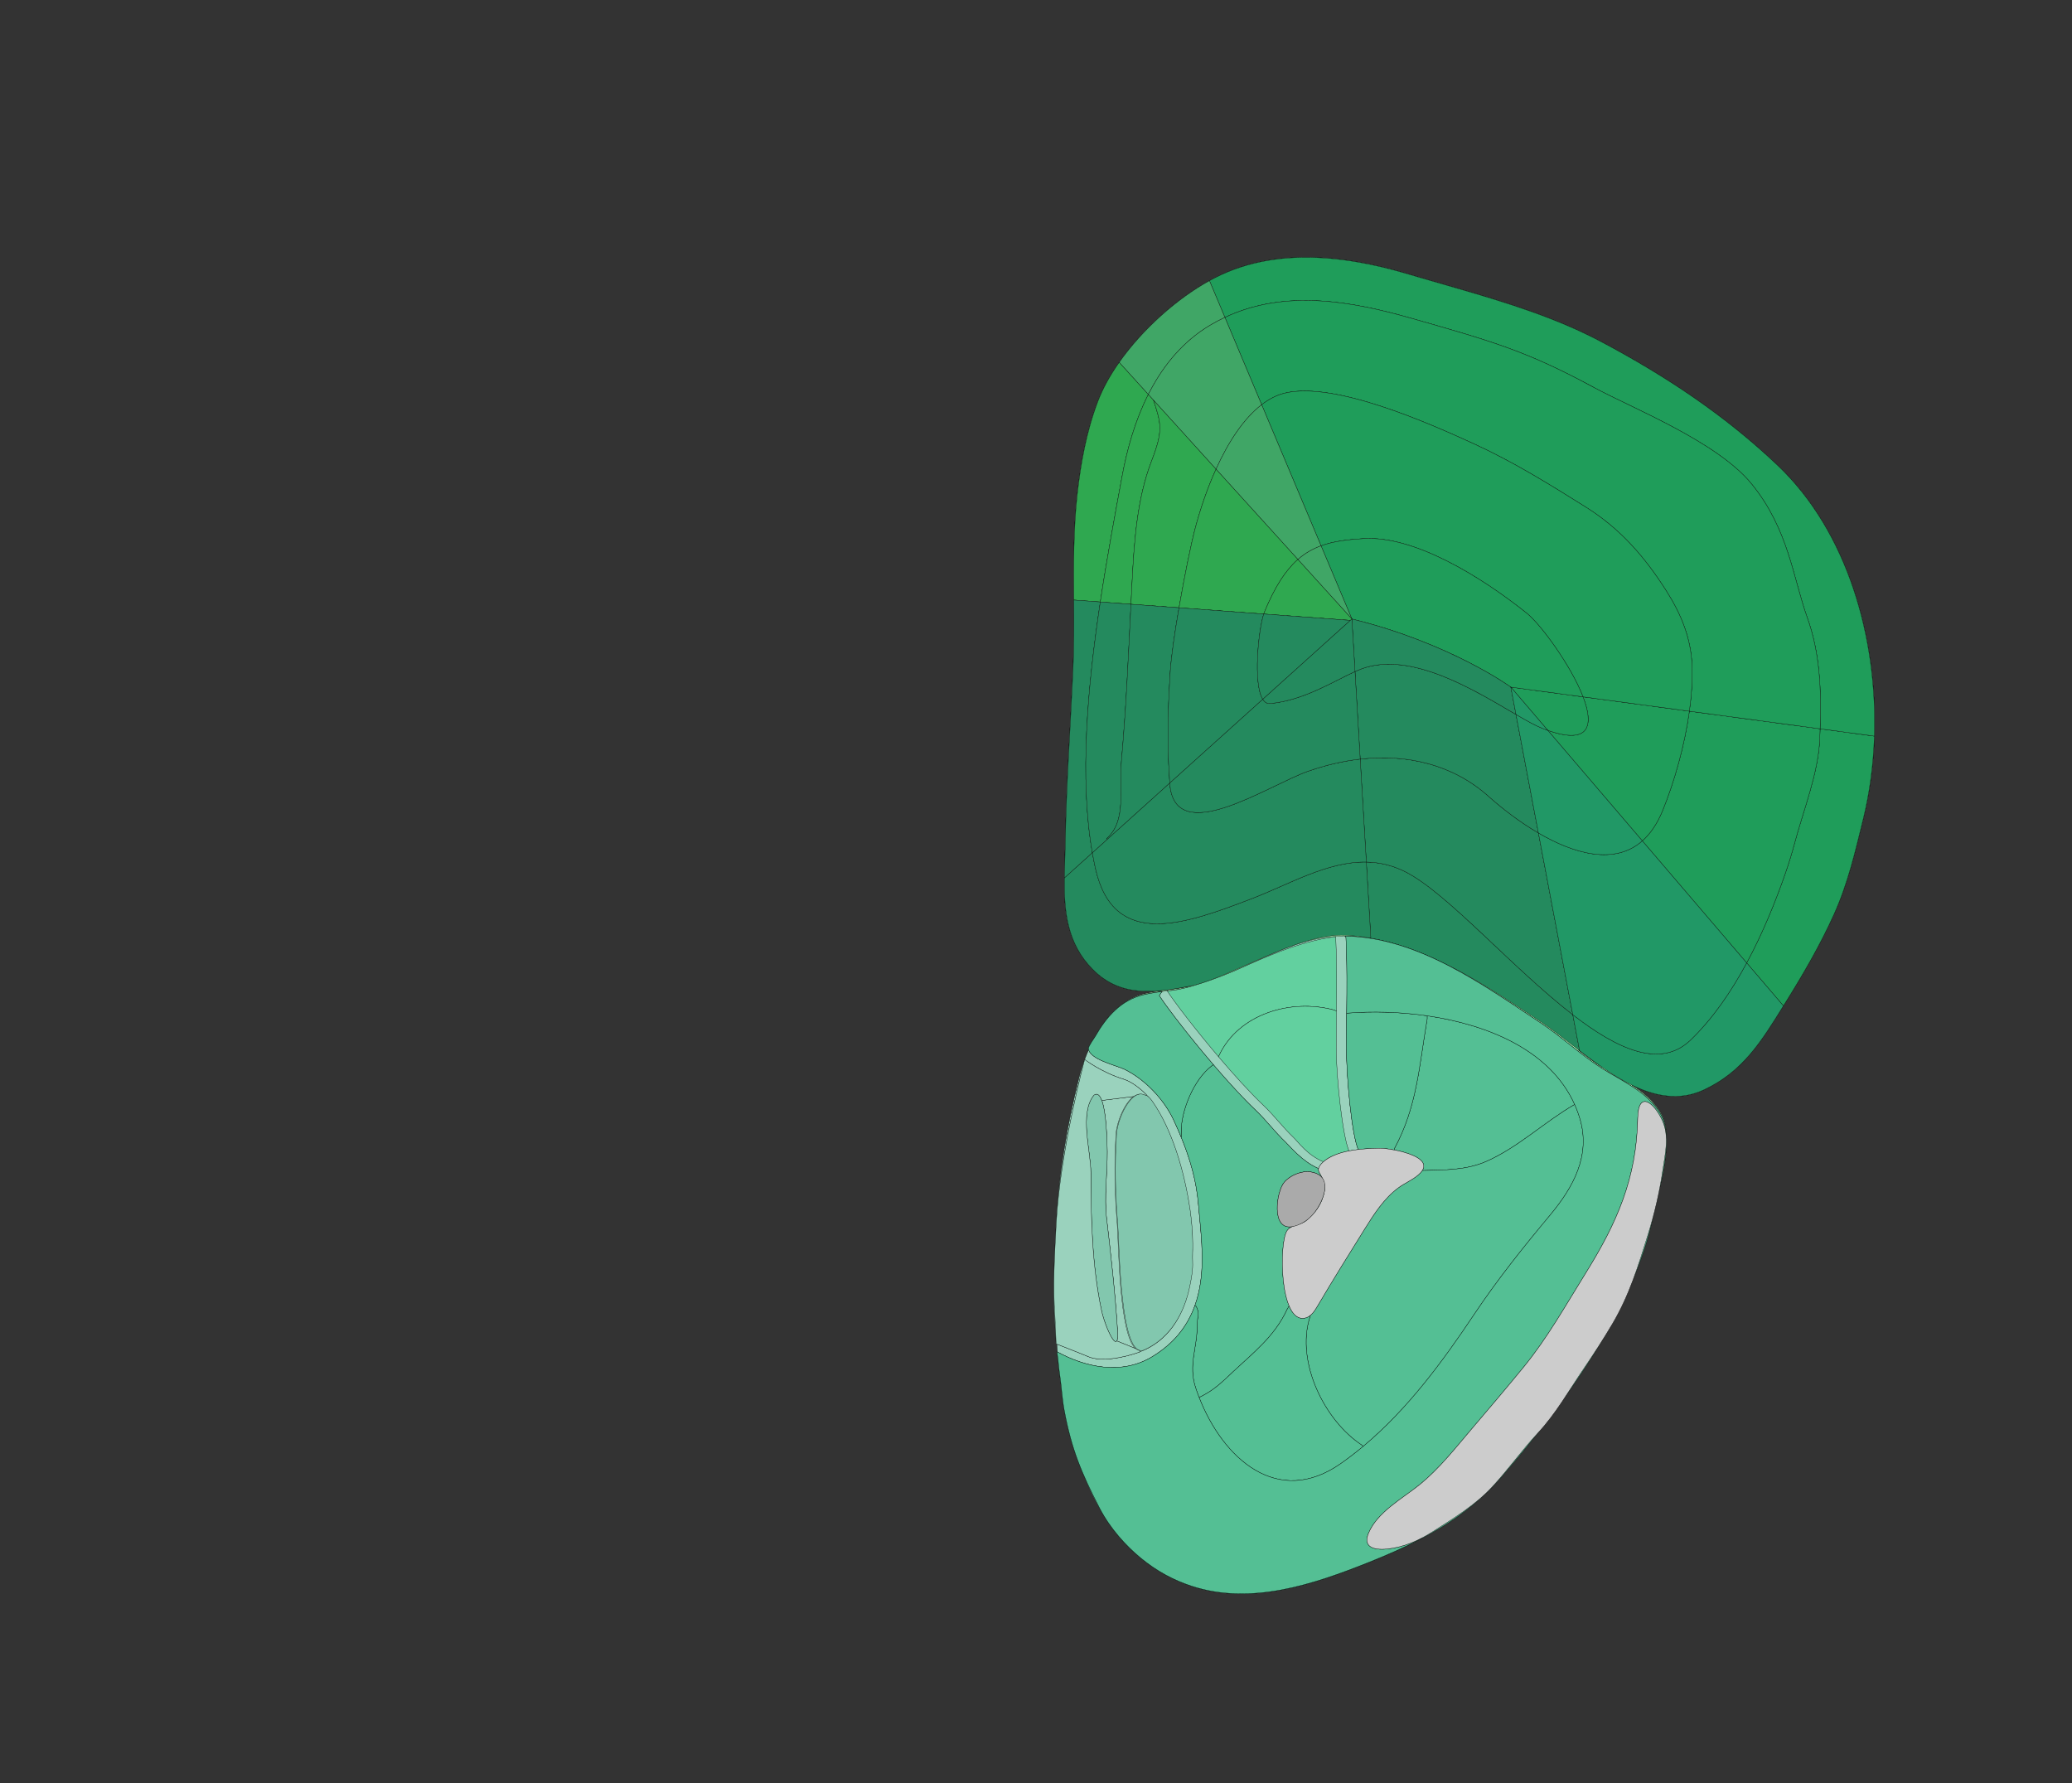 <svg width="6768" height="5824" xmlns="http://www.w3.org/2000/svg">
<rect width="100%" height="100%" fill="#333333" stroke="none"/>
<g transform="scale(1.0)">
<g id="180610255" order="1" parent_id="" graphic_group_label_id="28" graphic_group_label="Atlas - Adult Mouse" sub_image_id="100960413" transform=" scale(1.0, 1.0)"><path id="180610257" parent_id="180610255" order="0" structure_id="8" d="M5807.322,1520.873
			c-171.742-163.458-366.576-293.085-577.271-404.721c-147.4-78.199-308.201-127.589-468.813-174.13
			c-40.179-11.554-80.276-23.019-120.195-34.726c-13.338-3.848-26.587-7.774-39.837-11.703
			c-29.214-8.659-58.875-16.758-89.003-23.877c0,0-0.004,0.084-0.083-0.004c-11.972-2.776-24.03-5.474-36.181-8.01
			c0,0,0,0-0.084-0.003c-12.066-2.531-24.229-4.816-36.48-7.023c-18.299-3.18-36.781-6.036-55.289-8.391
			c-12.284-1.54-24.581-2.83-36.887-3.953c-122.896-11.056-246.625,0.982-360.058,53.886c-12.063,5.654-24.322,11.885-36.694,18.692
			c-106.033,58.54-218.587,158.514-294.723,266.76c-29.426,41.78-53.402,84.838-69.489,127.126
			c-37.005,97.528-56.12,201.391-67.522,304.723c-12.526,113.968-11.919,229.184-11.223,344.32
			c0.379,76.781,0.846,153.484-2.68,229.817c-8.454,187.093-21.958,374.934-24.988,562.134
			c-0.611,38.559-2.574,77.384-3.013,115.785c-1.379,108.266,8.771,213.189,91.871,297.66
			c91.091,92.616,202.082,78.34,324.667,54.027c-51.869,13.008-104.125,14.344-156.076,26.604
			c-118.525,28.04-184.909,169.415-210.713,273.519c-38.554,155.508-64.85,311.395-73.429,472.169
			c-20.515,384.587-1.883,1042.61,439.832,1182.188c194.804,61.555,399.253-4.93,578.618-76.479
			c165.002-65.823,316.156-142.158,434.328-279.311c202.555-235.102,434.49-547.705,495.77-857.097
			c13.24-66.838,71.172-242.205,23.324-325.198c-23.069-40.018-57.938-68.169-95.989-92.593
			c77.235,37.938,157.293,53.419,237.054,15.976c127.486-59.961,187.246-158.177,259.346-274.145
			c2.363-3.807,4.732-7.696,7.184-11.582c57.453-92.234,112.693-187.003,157.66-286.719
			c45.713-101.265,69.478-204.557,95.775-311.73c21.025-85.472,33.336-176.982,36.32-270.717
			C6132.7,2083.677,6034.854,1737.352,5807.322,1520.873z" style="stroke:black;fill:#bfdae3"/><path id="180610258" parent_id="180610255" order="1" structure_id="688" d="M5807.322,1520.873
			c-171.742-163.458-366.576-293.085-577.271-404.721c-147.4-78.199-308.201-127.589-468.813-174.13
			c-40.179-11.554-80.276-23.019-120.195-34.726c-13.338-3.848-26.587-7.774-39.837-11.703
			c-29.214-8.659-58.875-16.758-89.003-23.877c0,0-0.004,0.084-0.083-0.004c-11.972-2.776-24.03-5.474-36.181-8.01
			c0,0,0,0-0.084-0.003c-12.066-2.531-24.229-4.816-36.48-7.023c-18.299-3.18-36.781-6.036-55.289-8.391
			c-12.284-1.54-24.581-2.83-36.887-3.953c-122.896-11.056-246.625,0.982-360.058,53.886c-12.063,5.654-24.322,11.885-36.694,18.692
			c-106.033,58.54-218.587,158.514-294.723,266.76c-29.426,41.78-53.402,84.838-69.489,127.126
			c-37.005,97.528-56.12,201.391-67.522,304.723c-12.526,113.968-11.919,229.184-11.223,344.32
			c0.379,76.781,0.846,153.484-2.68,229.817c-8.454,187.093-21.958,374.934-24.988,562.134
			c-0.611,38.559-2.574,77.384-3.013,115.785c-1.379,108.266,8.771,213.189,91.871,297.66
			c91.091,92.616,202.082,78.34,324.667,54.027c-51.869,13.008-104.125,14.344-156.076,26.604
			c-118.525,28.04-184.909,169.415-210.713,273.519c-38.554,155.508-64.85,311.395-73.429,472.169
			c-20.515,384.587-1.883,1042.61,439.832,1182.188c194.804,61.555,399.253-4.93,578.618-76.479
			c165.002-65.823,316.156-142.158,434.328-279.311c202.555-235.102,434.49-547.705,495.77-857.097
			c13.24-66.838,71.172-242.205,23.324-325.198c-23.069-40.018-57.938-68.169-95.989-92.593
			c77.235,37.938,157.293,53.419,237.054,15.976c127.486-59.961,187.246-158.177,259.346-274.145
			c2.363-3.807,4.732-7.696,7.184-11.582c57.453-92.234,112.693-187.003,157.66-286.719
			c45.713-101.265,69.478-204.557,95.775-311.73c21.025-85.472,33.336-176.982,36.32-270.717
			C6132.7,2083.677,6034.854,1737.352,5807.322,1520.873z M4310.975,3933.293c-18.412,35.472-48.03,63.961-88.408,72.579
			c-0.375,0.077-0.734,0.159-1.094,0.22c-70.373,12.669-52.541-114.181-26.471-144.986c19.047-22.496,57.184-38.334,86.197-33.681
			C4342.745,3837.295,4333.047,3890.721,4310.975,3933.293z M5231.377,3484.529c-26.848-17.19-52.023-36.104-76.799-55.481
			c1.705,0.306,3.367,1.045,4.979,2.282c25.086,19.202,50.814,38.482,77.051,56.511
			C5234.857,3486.742,5233.111,3485.64,5231.377,3484.529z" style="stroke:black;fill:#b0ffb8"/><path id="180610296" parent_id="180610255" order="2" structure_id="320" d="M6122.35,2404.152
			c-2.983,93.734-15.293,185.244-36.319,270.717c-26.299,107.174-50.063,210.466-95.774,311.73
			c-44.967,99.716-100.209,194.483-157.66,286.719c-2.451,3.886-4.819,7.774-7.185,11.582l-0.565-0.363l-119.485-139.684
			c52.812-97.899,93.983-200.229,125.034-289.037c12.496-35.702,22.917-70.008,31.365-101.654
			c28.666-107.723,77.743-229.281,82.287-340.646c0.48-11.168,0.874-22.258,1.18-33.268L6122.35,2404.152z" style="stroke:black;fill:#1f9d5a"/><path id="180610295" parent_id="180610255" order="3" structure_id="943" d="M5944.045,2413.516
			c-4.544,111.364-53.621,232.922-82.287,340.646c-8.448,31.647-18.869,65.952-31.365,101.655
			c-31.051,88.808-72.225,191.137-125.034,289.035l-340.942-398.623c25.961-22.826,48.653-55.342,66.683-99.703
			c37.769-92.812,71.567-211.217,87.114-323.778l427.013,57.5C5944.919,2391.258,5944.525,2402.348,5944.045,2413.516z" style="stroke:black;fill:#1f9d5a"/><path id="180610294" parent_id="180610255" order="4" structure_id="648" d="M5170.846,2275.955l347.367,46.792
			c-15.547,112.562-49.347,230.967-87.114,323.779c-18.028,44.36-40.722,76.876-66.683,99.702l-308.688-360.907
			C5194.268,2433.921,5206.07,2367.278,5170.846,2275.955z" style="stroke:black;fill:#1f9d5a"/><path id="180610293" parent_id="180610255" order="5" structure_id="844" d="M5170.846,2275.955
			c35.227,91.323,23.422,157.966-115.117,109.367l-120.746-141.168L5170.846,2275.955z" style="stroke:black;fill:#1f9d5a"/><path id="180610292" parent_id="180610255" order="6" structure_id="656" d="M6122.35,2404.152l-177.125-23.904
			c4.156-126.836,0.08-246.154-42.313-364.233c-45.772-127.271-60.666-287.062-181.229-435.153
			c-113.099-138.777-391.236-248.059-515.873-315.583c-219.594-119.019-332.104-150.433-592.789-224.917
			c-197.533-56.426-414.42-96.79-611.991-3.703l-50.042-118.8l-0.537-0.946c12.372-6.809,24.632-13.038,36.693-18.692
			c113.433-52.903,237.162-64.941,360.058-53.886c12.306,1.123,24.603,2.413,36.888,3.953c18.508,2.355,36.99,5.21,55.289,8.391
			c12.25,2.207,24.414,4.492,36.479,7.023c0.084,0.003,0.084,0.003,0.084,0.003c12.149,2.536,24.209,5.233,36.181,8.01
			c0.08,0.088,0.084,0.004,0.084,0.004c30.127,7.119,59.789,15.218,89.002,23.877c13.25,3.929,26.5,7.855,39.838,11.703
			c39.918,11.707,80.018,23.172,120.194,34.726c160.61,46.541,321.412,95.932,468.813,174.13
			c210.694,111.635,405.529,241.262,577.271,404.721C6034.854,1737.352,6132.7,2083.677,6122.35,2404.152z" style="stroke:black;fill:#1f9d5a"/><path id="180610291" parent_id="180610255" order="7" structure_id="962" d="M5945.225,2380.248l-427.013-57.5
			c7.056-50.345,10.456-99.455,8.985-144.718c-2.992-92.868-35.972-172.466-84.967-249.199
			c-71.732-112.713-151.289-202.853-261.797-272.253c-121.111-76.118-239.045-148.985-368.123-207.965
			c-142.467-65.086-453.189-203.911-615.377-164.749c-26.636,6.422-51.938,19.51-75.84,37.931l-120.067-285.136
			c197.571-93.087,414.459-52.723,611.991,3.703c260.685,74.485,373.195,105.899,592.789,224.917
			c124.637,67.525,402.774,176.806,515.873,315.583c120.563,148.092,135.457,307.882,181.229,435.153
			C5945.305,2134.094,5949.381,2253.412,5945.225,2380.248z" style="stroke:black;fill:#1f9d5a"/><path id="180610290" parent_id="180610255" order="8" structure_id="767" d="M5527.197,2178.03c1.471,45.263-1.932,94.373-8.985,144.718
			l-347.367-46.792c-39.649-102.99-139.104-237.401-183.338-272.798c-152.547-121.811-368.81-253.857-533.351-244.131
			c-53.703,3.216-99.106,9.106-139.017,23.628l-194.046-460.86c23.9-18.421,49.204-31.509,75.84-37.931
			c162.188-39.162,472.91,99.663,615.377,164.749c129.077,58.979,247.012,131.847,368.122,207.965
			c110.508,69.401,190.063,159.54,261.798,272.253C5491.227,2005.563,5524.206,2085.162,5527.197,2178.03z" style="stroke:black;fill:#1f9d5a"/><path id="180610289" parent_id="180610255" order="9" structure_id="1021" d="M5170.846,2275.955l-235.863-31.801
			c0,0-197.385-143.622-519.156-222.532l-100.686-238.968c39.91-14.521,85.313-20.413,139.018-23.628
			c164.54-9.727,380.803,122.32,533.35,244.131C5031.741,2038.554,5131.195,2172.965,5170.846,2275.955z" style="stroke:black;fill:#1f9d5a"/><path id="180610288" parent_id="180610255" order="10" structure_id="935" d="M3757.672,1275.359c-2.39,4.307-4.611,8.621-6.839,13.019
			l-94.546-104.261l-0.563-0.446c76.136-108.247,188.688-208.22,294.723-266.76l0.537,0.946l50.042,118.8
			c-16.509,7.686-32.814,16.3-49.009,26.006C3865.543,1114.341,3802.918,1189.942,3757.672,1275.359z" style="stroke:black;fill:#40a666"/><path id="180610287" parent_id="180610255" order="11" structure_id="211" d="M4001.027,1036.658l120.068,285.136
			c-59.088,45.293-109.362,122.772-149.05,210.559c0,0-215.282-238.043-221.213-243.974c1.785-5.479,4.915-8.044,6.839-13.02
			c45.246-85.416,107.871-161.019,194.347-212.695C3968.212,1052.958,3984.518,1044.343,4001.027,1036.658z" style="stroke:black;fill:#40a666"/><path id="180610286" parent_id="180610255" order="12" structure_id="1015" d="M4121.096,1321.794l194.045,460.86
			c-27.569,10.05-52.511,24.241-75.672,44.537l-267.423-294.839C4011.732,1444.566,4062.007,1367.087,4121.096,1321.794z" style="stroke:black;fill:#40a666"/><path id="180610285" parent_id="180610255" order="13" structure_id="919" d="M4315.141,1782.654l100.686,238.968l-176.355-194.43
			C4262.63,1806.896,4287.57,1792.704,4315.141,1782.654z" style="stroke:black;fill:#40a666"/><path id="180610284" parent_id="180610255" order="14" structure_id="171" d="M3656.287,1184.118l94.546,104.261
			c-42.696,84.544-69.13,177.846-85.476,266.563c-22.68,123.144-49.093,263.974-71.31,411.028l-84.135-6.174l-2.425,0.045
			c-0.696-115.137-1.305-230.353,11.223-344.321c11.402-103.332,30.519-207.193,67.522-304.722
			c16.087-42.288,40.063-85.346,69.489-127.126L3656.287,1184.118z" style="stroke:black;fill:#2fa850"/><path id="180610283" parent_id="180610255" order="15" structure_id="195" d="M3767.845,1307.113
			c24.667,75.503,32.536,98.287-6.077,197.904c-48.904,126.412-57.41,269.901-64.392,404.697
			c-1.095,21.662-2.164,42.824-3.217,63.653l-100.11-7.399c22.217-147.056,48.63-287.886,71.311-411.029
			c16.345-88.716,42.777-182.018,85.475-266.562L3767.845,1307.113z" style="stroke:black;fill:#2fa850"/><path id="180610282" parent_id="180610255" order="16" structure_id="304" d="M3767.845,1307.113l204.201,225.238
			c-27.72,60.911-50.264,126.846-67.349,190.549c-13.496,50.521-35.529,157.576-53.588,261.992l-156.95-11.525
			c1.053-20.829,2.122-41.991,3.217-63.653c6.979-134.796,15.486-278.285,64.392-404.696
			C3800.381,1405.4,3792.512,1382.617,3767.845,1307.113z" style="stroke:black;fill:#2fa850"/><path id="180610281" parent_id="180610255" order="17" structure_id="363" d="M3972.046,1532.354l267.423,294.839
			c-40.208,35.305-75.084,89.088-109.243,171.642c-0.765,1.883-1.544,4.099-2.333,6.48l-276.782-20.421
			c18.059-104.417,40.091-211.472,53.587-261.991C3921.782,1659.197,3944.326,1593.264,3972.046,1532.354z" style="stroke:black;fill:#2fa850"/><path id="180610280" parent_id="180610255" order="18" structure_id="84" d="M4415.825,2021.622l-4.987,4.509l-282.944-20.816
			c0.789-2.382,1.569-4.598,2.333-6.48c34.159-82.553,69.035-136.336,109.243-171.642L4415.825,2021.622z" style="stroke:black;fill:#2fa850"/><path id="180610305" parent_id="180610255" order="19" structure_id="448" d="M5137.42,3314.023l22.137,117.307
			c-44.145-33.889-86.302-67.426-125.742-93.56c-167.146-110.604-352.842-237.597-556.903-273.889l0.589-3.396l-14.51-245.053
			c41.559,0.764,83.366,9.811,125.576,30.737C4726.115,2914.352,4938.129,3160.199,5137.42,3314.023z" style="stroke:black;fill:#248a5e"/><path id="180610304" parent_id="180610255" order="20" structure_id="412" d="M5025.089,2720.475l112.331,593.55
			c-199.291-153.825-411.305-399.675-548.854-467.853c-42.211-20.927-84.019-29.973-125.576-30.736l-20.01-336.211
			c153.984-17.358,303.313,17.754,419.666,121.864C4905.801,2639.688,4962.941,2684.173,5025.089,2720.475z" style="stroke:black;fill:#248a5e"/><path id="180610302" parent_id="180610255" order="21" structure_id="630" d="M4951.852,2333.463l73.237,387.012
			c-62.147-36.302-119.288-80.787-162.442-119.386c-116.354-104.11-265.682-139.223-419.666-121.864l-16.949-286.021
			c7.268-3.309,14.092-6.138,20.563-8.566C4608.846,2124.345,4818.293,2255.713,4951.852,2333.463z" style="stroke:black;fill:#248a5e"/><path id="180610301" parent_id="180610255" order="22" structure_id="440" d="M4934.98,2244.154l16.869,89.309
			c-133.558-77.75-343.004-209.117-505.256-148.826c-6.472,2.43-13.297,5.259-20.563,8.566l-10.205-171.582
			C4737.598,2100.532,4934.98,2244.154,4934.98,2244.154z" style="stroke:black;fill:#248a5e"/><path id="180610279" parent_id="180610255" order="23" structure_id="484" d="M3568.087,2785.321l-91.277,82.255
			c0.438-38.401,2.4-77.227,3.013-115.785c3.03-187.2,16.534-375.041,24.988-562.134c3.524-76.333,3.059-153.036,2.68-229.817
			l2.425-0.045l84.135,6.174C3552.219,2243.257,3525.486,2542.439,3568.087,2785.321z" style="stroke:black;fill:#248a5e"/><path id="180610278" parent_id="180610255" order="24" structure_id="524" d="M3615.143,2738.501l2.215,2.451l-49.271,44.368
			c-42.602-242.881-15.868-542.063,25.962-819.352l100.11,7.399c-8.899,179.386-15.22,332.508-31.476,516.952
			C3654.716,2580.211,3680.906,2680.098,3615.143,2738.501z" style="stroke:black;fill:#248a5e"/><path id="180610277" parent_id="180610255" order="25" structure_id="582" d="M3694.159,1973.368l156.95,11.524
			c-13.929,80.569-25.439,159.59-28.736,209.957c-12.297,188.737-6.84,280.728-1.59,361.932c-0.012,0.25,0.056,0.587,0.043,0.837
			l-203.471,183.334l-2.215-2.451c65.765-58.403,39.574-158.291,47.542-248.183
			C3678.939,2305.876,3685.259,2152.754,3694.159,1973.368z" style="stroke:black;fill:#248a5e"/><path id="180610276" parent_id="180610255" order="26" structure_id="620" d="M4124.842,2283.811l-304.016,273.808
			c0.014-0.25-0.054-0.587-0.041-0.837c-5.25-81.204-10.709-173.194,1.589-361.931c3.297-50.368,14.809-129.388,28.737-209.957
			l276.781,20.421C4110.325,2058.72,4092.826,2233.077,4124.842,2283.811z" style="stroke:black;fill:#248a5e"/><path id="180610275" parent_id="180610255" order="27" structure_id="910" d="M4410.837,2026.131l-285.995,257.68
			c-32.015-50.733-14.518-225.091,3.051-278.496L4410.837,2026.131z" style="stroke:black;fill:#248a5e"/><path id="180610309" parent_id="180610255" order="28" structure_id="969" d="M4462.988,2815.436l14.51,245.053l-0.588,3.395
			c-26.984-4.872-54.22-8.086-81.881-9.483c-153.549-7.761-383.69,141.397-501.227,164.776
			c-122.766,24.365-233.919,38.793-325.122-53.938c-83.101-84.471-93.25-189.396-91.871-297.661l91.277-82.255
			c3.045,17.444,6.435,34.655,10.258,51.554c60.094,266.986,295.347,180.314,510.075,98.117
			C4212.016,2887.614,4336.064,2813.029,4462.988,2815.436z" style="stroke:black;fill:#248a5e"/><path id="180610308" parent_id="180610255" order="29" structure_id="288" d="M4442.98,2479.225l20.008,336.211
			c-126.924-2.406-250.975,72.179-374.568,119.557c-214.729,82.197-449.981,168.869-510.075-98.117
			c-3.823-16.898-7.213-34.11-10.258-51.554l49.27-44.369l203.47-183.334c14.783,216.5,321.678,6.403,452.953-39.25
			C4329.891,2498.902,4386.779,2485.573,4442.98,2479.225z" style="stroke:black;fill:#248a5e"/><path id="180610307" parent_id="180610255" order="30" structure_id="1125" d="M4426.029,2193.204l16.951,286.021
			c-56.201,6.349-113.09,19.678-169.203,39.144c-131.274,45.653-438.168,255.751-452.951,39.25l304.015-273.808
			c6.03,9.576,13.79,14.729,23.688,13.894C4257.27,2288.082,4357.738,2223.915,4426.029,2193.204z" style="stroke:black;fill:#248a5e"/><path id="180610306" parent_id="180610255" order="31" structure_id="608" d="M4410.837,2026.131l4.987-4.509l10.205,171.582
			c-68.291,30.711-168.762,94.878-277.5,104.5c-9.897,0.836-17.656-4.317-23.688-13.895L4410.837,2026.131z" style="stroke:black;fill:#248a5e"/><path id="180610300" parent_id="180610255" order="32" structure_id="996" d="M5824.844,3284.536l0.566,0.362
			c-72.1,115.969-131.857,214.185-259.346,274.146c-140.23,65.832-281.381-31.93-406.508-127.714l-22.138-117.307
			c146.544,113.32,286.088,176.756,383.865,83.219c72.854-69.739,133.745-158.96,184.073-252.391L5824.844,3284.536z" style="stroke:black;fill:#219866"/><path id="180610299" parent_id="180610255" order="33" structure_id="328" d="M5364.415,2746.229l340.942,398.623
			c-50.328,93.431-111.22,182.65-184.072,252.391c-97.777,93.537-237.32,30.103-383.865-83.219l-112.331-593.549
			C5140.46,2787.867,5272.973,2826.807,5364.415,2746.229z" style="stroke:black;fill:#219866"/><path id="180610298" parent_id="180610255" order="34" structure_id="1101" d="M5055.729,2385.322l308.688,360.908
			c-91.443,80.576-223.955,41.637-339.326-25.754l-73.238-387.013c34.565,20.123,64.047,36.732,86.33,45.375
			C5044.24,2381.232,5050.146,2383.369,5055.729,2385.322z" style="stroke:black;fill:#219866"/><path id="180610297" parent_id="180610255" order="35" structure_id="783" d="M4934.98,2244.154l120.746,141.168
			c-5.58-1.953-11.486-4.09-17.547-6.483c-22.283-8.644-51.765-25.252-86.33-45.375L4934.98,2244.154z" style="stroke:black;fill:#219866"/><path id="180610259" parent_id="180610255" order="36" structure_id="698" d="M5424.499,3639.43
			c-42.532-73.767-125.091-107.275-193.881-151.329c-69.802-44.688-128.329-100.989-197.796-146.965
			c-189.468-125.399-402.494-280.317-639.633-283.708c-180.029-2.573-331.28,121.955-501.896,164.968
			c-52.084,13.129-104.552,14.438-156.726,26.752c-118.679,28.077-185.144,169.638-210.978,273.874
			c-38.602,155.709-65.675,311.762-73.521,472.784c-18.729,384.476-8.23,1034.323,440.417,1183.715
			c194.084,64.621,399.769-4.937,579.366-76.58c165.216-65.91,316.564-142.349,434.886-279.679
			c202.821-235.41,435.049-548.418,496.407-858.213C5414.408,3898.127,5472.406,3722.531,5424.499,3639.43z M4310.975,3933.293
			c-18.412,35.472-48.03,63.961-88.408,72.579c-0.375,0.077-0.734,0.159-1.094,0.22c-70.373,12.669-52.541-114.181-26.471-144.986
			c19.047-22.496,57.184-38.334,86.197-33.681C4342.745,3837.295,4333.047,3890.721,4310.975,3933.293z" style="stroke:black;fill:#9ad2bd"/><path id="180610260" parent_id="180610255" order="37" structure_id="507" d="M3671.79,3525.322
			c30.557,9.516,70.968,43.665,90.26,70.906c34.913,49.303,60.267,107.242,79.23,164.44
			c64.401,194.231,117.814,575.035-127.994,658.043c-44.131,14.903-116.601,30.304-159.205,11.687
			c-18.558-8.117-104.363-41.521-104.363-41.521s-3.72-58.936-4.689-72.727c-7.392-104.535-0.393-216.23,5.041-320.347
			c12.275-235.205,92.887-535.603,92.887-535.603S3594.99,3501.396,3671.79,3525.322z" style="stroke:black;fill:#9ad2bd"/><path id="180610264" parent_id="180610255" order="38" structure_id="220" d="M3651.023,3998.2
			c5.668,69.851,7.226,446.727,87.216,410.3c88.763-40.422,131.528-126.173,148-206.666c5.77-28.193,10.694-55.508,9.468-80.447
			c-0.936-19.004,0.639-39.746,0.344-60.129c-0.512-35.426-3.08-71.6-8.495-108.849c-18.982-130.575-59.982-265.241-123.767-356.181
			c-53.648-76.489-113.182,50.334-116.682,106.958C3640.793,3805.355,3642.751,3896.333,3651.023,3998.2z" style="stroke:black;fill:#82c7ae"/><path id="180610263" parent_id="180610255" order="39" structure_id="228" d="M3649.281,3998.2
			c-8.271-101.87-10.23-192.841-3.91-295.011c2.229-36.057,26.23-99.882,57.823-122.191l-104.239,12.959
			c14.932,40.895,17.493,132.041,17.796,167.303c0.59,71.852-10.62,146.971-2.08,218.46c11.47,95.98,29.062,252.38,35.78,367.722
			c1.033,17.761-0.059,27.77-2.551,31.979l61.545,25.042C3655.071,4357.688,3654.262,4059.57,3649.281,3998.2z" style="stroke:black;fill:#9ad2bd"/><path id="180610262" parent_id="180610255" order="40" structure_id="236" d="M3563.16,3830.007
			c-0.114-71.768-38.543-193.444,9.829-253.229c38.364-27.946,43.331,134.473,43.756,184.479
			c0.596,71.85-10.612,146.969-2.08,218.467c11.478,95.979,29.063,252.381,35.785,367.72c5.042,86.544-40.396-10.886-52.459-67.379
			C3566.953,4134.874,3563.381,3977.941,3563.16,3830.007z" style="stroke:black;fill:#82c7ae"/><path id="180610261" parent_id="180610255" order="41" structure_id="244" d="M3721.422,4410.389c-0.437-0.07-0.867-0.16-1.299-0.258
			c-0.096-0.022-0.193-0.041-0.289-0.063c-0.448-0.108-0.895-0.237-1.337-0.377c-0.073-0.022-0.147-0.043-0.223-0.067
			c-0.46-0.149-0.916-0.318-1.37-0.502c-0.055-0.021-0.108-0.041-0.162-0.063c-0.469-0.192-0.935-0.405-1.396-0.633
			c-0.037-0.019-0.075-0.035-0.112-0.054c-0.475-0.235-0.944-0.492-1.412-0.764c-0.022-0.014-0.047-0.025-0.068-0.04
			c-0.479-0.28-0.953-0.579-1.424-0.896c-0.012-0.008-0.022-0.016-0.034-0.022c-0.479-0.324-0.955-0.668-1.427-1.028
			c-0.004-0.002-0.006-0.004-0.008-0.006c-0.477-0.365-0.949-0.75-1.418-1.152l-61.544-25.042l0,0
			c-2.823,4.769-7.442,2.093-12.81-5.212h-0.001c-0.009-0.012-0.019-0.025-0.026-0.037c-0.382-0.52-0.767-1.064-1.154-1.629
			c-0.041-0.061-0.082-0.12-0.123-0.18c-0.364-0.537-0.733-1.092-1.105-1.668c-0.047-0.072-0.094-0.146-0.141-0.219
			c-0.377-0.586-0.757-1.189-1.138-1.813c-0.034-0.059-0.069-0.114-0.104-0.172c-0.221-0.36-0.439-0.726-0.66-1.097
			c-0.107-0.181-0.216-0.373-0.324-0.558c-0.175-0.299-0.35-0.6-0.524-0.904c-0.24-0.415-0.479-0.839-0.722-1.268
			c-0.174-0.311-0.348-0.619-0.521-0.937c-0.25-0.452-0.5-0.914-0.751-1.379c-0.167-0.31-0.334-0.616-0.501-0.931
			c-0.271-0.513-0.545-1.037-0.818-1.563c-0.146-0.283-0.294-0.56-0.44-0.849c-0.413-0.806-0.826-1.623-1.241-2.459
			c-0.068-0.139-0.137-0.28-0.204-0.418c-0.354-0.722-0.712-1.449-1.067-2.189c-0.158-0.331-0.317-0.67-0.477-1.005
			c-0.264-0.554-0.525-1.106-0.789-1.671c-0.181-0.389-0.361-0.782-0.542-1.175c-0.24-0.522-0.479-1.045-0.72-1.574
			c-0.189-0.418-0.379-0.841-0.568-1.265c-0.232-0.521-0.465-1.041-0.696-1.567c-0.19-0.435-0.383-0.87-0.573-1.31
			c-0.229-0.529-0.459-1.063-0.688-1.599c-0.188-0.438-0.377-0.879-0.563-1.323c-0.235-0.555-0.47-1.113-0.703-1.674
			c-0.182-0.434-0.361-0.863-0.542-1.301c-0.245-0.596-0.489-1.197-0.733-1.798c-0.167-0.41-0.334-0.817-0.5-1.229
			c-0.326-0.812-0.649-1.631-0.974-2.451c-0.179-0.451-0.354-0.902-0.531-1.356c-0.294-0.753-0.587-1.508-0.877-2.269
			c-0.171-0.445-0.339-0.896-0.509-1.344c-0.225-0.594-0.448-1.188-0.671-1.783c-0.181-0.484-0.359-0.973-0.539-1.458
			c-0.208-0.565-0.415-1.129-0.621-1.696c-0.183-0.5-0.361-1-0.541-1.502c-0.2-0.559-0.399-1.117-0.599-1.676
			c-0.179-0.504-0.354-1.008-0.531-1.514c-0.197-0.566-0.395-1.133-0.59-1.699c-0.17-0.498-0.342-0.995-0.511-1.492
			c-0.196-0.58-0.392-1.16-0.586-1.74c-0.162-0.484-0.325-0.968-0.483-1.451c-0.203-0.613-0.402-1.229-0.603-1.841
			c-0.146-0.452-0.295-0.903-0.439-1.354c-0.257-0.799-0.507-1.596-0.757-2.393c-0.161-0.516-0.321-1.027-0.479-1.541
			c-0.239-0.773-0.478-1.547-0.709-2.316c-0.132-0.436-0.259-0.867-0.388-1.301c-0.185-0.619-0.368-1.238-0.549-1.855
			c-0.133-0.456-0.263-0.908-0.393-1.361c-0.169-0.588-0.337-1.176-0.501-1.76c-0.129-0.463-0.256-0.922-0.383-1.381
			c-0.159-0.576-0.316-1.151-0.472-1.725c-0.123-0.454-0.243-0.906-0.362-1.357c-0.152-0.572-0.302-1.145-0.448-1.713
			c-0.113-0.439-0.227-0.881-0.338-1.316c-0.148-0.59-0.293-1.175-0.438-1.759c-0.1-0.403-0.2-0.812-0.298-1.213
			c-0.153-0.642-0.302-1.274-0.448-1.907c-0.078-0.337-0.159-0.678-0.235-1.014c-0.22-0.961-0.431-1.912-0.632-2.853
			c-31.039-145.188-34.609-302.119-34.83-450.05c-0.109-71.771-38.539-193.45,9.83-253.229c0.33-0.239,0.656-0.463,0.98-0.675
			c0.104-0.068,0.208-0.13,0.313-0.195c0.22-0.139,0.438-0.272,0.657-0.398c0.12-0.069,0.239-0.135,0.359-0.2
			c0.2-0.111,0.401-0.217,0.603-0.315c0.12-0.062,0.241-0.119,0.361-0.177c0.203-0.096,0.405-0.184,0.607-0.268
			c0.108-0.046,0.22-0.095,0.328-0.138c0.235-0.092,0.469-0.173,0.7-0.248c0.072-0.024,0.146-0.053,0.218-0.074
			c0.306-0.096,0.608-0.178,0.909-0.245c0.056-0.013,0.11-0.021,0.166-0.032c0.244-0.052,0.486-0.097,0.728-0.131
			c0.096-0.014,0.188-0.022,0.283-0.034c0.201-0.022,0.401-0.042,0.601-0.054c0.103-0.008,0.203-0.01,0.305-0.014
			c0.194-0.006,0.388-0.004,0.581,0c0.096,0.004,0.191,0.007,0.286,0.012c0.208,0.013,0.415,0.033,0.621,0.059
			c0.075,0.01,0.151,0.017,0.226,0.026c0.567,0.083,1.125,0.215,1.675,0.396c0.054,0.019,0.105,0.039,0.159,0.059
			c0.219,0.076,0.436,0.158,0.65,0.249c0.075,0.032,0.148,0.065,0.225,0.101c0.195,0.088,0.391,0.182,0.582,0.281
			c0.076,0.04,0.152,0.08,0.229,0.122c0.197,0.106,0.396,0.224,0.589,0.345c0.064,0.039,0.129,0.077,0.192,0.119
			c0.232,0.148,0.464,0.309,0.692,0.479c0.022,0.017,0.047,0.03,0.068,0.048c0.521,0.388,1.033,0.823,1.536,1.302
			c0.04,0.039,0.08,0.079,0.12,0.119c0.206,0.199,0.41,0.404,0.613,0.62c0.054,0.057,0.105,0.114,0.16,0.172
			c0.192,0.21,0.386,0.427,0.576,0.649c0.049,0.058,0.1,0.114,0.147,0.173c0.208,0.248,0.415,0.504,0.618,0.768
			c0.027,0.035,0.056,0.068,0.082,0.104c0.716,0.931,1.41,1.959,2.086,3.075c0.027,0.045,0.055,0.091,0.08,0.136
			c0.196,0.327,0.392,0.661,0.584,1.003c0.032,0.058,0.064,0.115,0.098,0.173c0.193,0.351,0.388,0.706,0.579,1.07
			c0.021,0.041,0.044,0.082,0.065,0.125c0.869,1.666,1.705,3.487,2.506,5.448c0.017,0.037,0.031,0.076,0.048,0.114
			c0.187,0.457,0.371,0.923,0.554,1.396c0.014,0.036,0.028,0.071,0.042,0.107c0.193,0.502,0.385,1.011,0.573,1.528L3703.193,3581
			c0.007-0.004,0.013-0.008,0.019-0.012c1.115-0.787,2.24-1.522,3.374-2.203c0.013-0.008,0.025-0.015,0.038-0.021
			c1.136-0.682,2.28-1.308,3.435-1.875c0.007-0.002,0.013-0.006,0.02-0.009c1.723-0.848,3.465-1.563,5.223-2.141
			c0.028-0.009,0.057-0.02,0.083-0.027c1.147-0.374,2.302-0.687,3.462-0.938c0.053-0.011,0.104-0.021,0.157-0.032
			c1.144-0.242,2.294-0.425,3.45-0.541c0.068-0.007,0.137-0.015,0.206-0.021c1.146-0.108,2.298-0.155,3.454-0.138
			c0.076,0.001,0.154,0.004,0.23,0.006c0.551,0.014,1.101,0.038,1.651,0.081c0.024,0.002,0.051,0.003,0.077,0.005
			c0.58,0.047,1.162,0.111,1.744,0.191c0.077,0.011,0.154,0.022,0.231,0.033c0.521,0.075,1.04,0.164,1.562,0.268
			c0.072,0.015,0.146,0.027,0.221,0.043c0.576,0.117,1.152,0.251,1.73,0.403c0.066,0.018,0.133,0.037,0.199,0.056
			c0.514,0.138,1.027,0.291,1.542,0.456c0.103,0.033,0.205,0.063,0.31,0.099c0.573,0.191,1.149,0.396,1.727,0.623
			c0.039,0.016,0.078,0.031,0.117,0.048c0.529,0.21,1.062,0.438,1.593,0.678c0.121,0.054,0.242,0.108,0.363,0.165
			c1.138,0.527,2.278,1.124,3.421,1.793c0.111,0.064,0.226,0.131,0.338,0.198l2.214-1.853c-21.045-22.005-50.2-43.725-73.593-51.012
			c-76.801-23.92-128.83-65.12-128.83-65.12s-80.62,300.399-92.891,535.608c-5.431,104.11-11.59,199.121-4.189,303.66
			c0.97,13.791,3.84,89.41,3.84,89.41s85.801,33.4,104.36,41.521c42.61,18.619,115.08,3.221,159.21-11.689
			c3.758-1.27,7.445-2.607,11.063-4.015l-2.709-4.276C3721.571,4410.408,3721.495,4410.398,3721.422,4410.389z" style="stroke:black;fill:#9ad2bd"/><path id="180610265" parent_id="180610255" order="42" structure_id="159" d="M5424.499,3639.43
			c-42.532-73.767-125.091-107.275-193.881-151.329c-69.802-44.688-128.329-100.989-197.796-146.965
			c-189.468-125.399-402.494-280.317-639.633-283.708l3.214,3.479c5.938,124.228,1.519,236.575,1.624,360.889
			c0.081,104.645,18.484,288.468,38.657,332.415c-53.047,5.077-119.978,28.899-129.545,62.296
			c-53.528-22.771-91.794-70.869-108.296-86.544c-34.563-32.841-63.152-71.597-97.797-104.474
			c-109.396-103.825-270.321-306.345-314.51-373.91l9.07-13.158c-20.359,2.803-40.721,5.931-61.041,10.729
			c-72.826,17.187-121.257,73.162-156.504,135.119c-3.816,6.709-22.93,32.381-22.547,40.068
			c1.764,35.487,91.818,55.375,116.95,67.592c67.216,32.686,129.676,98.539,161.007,165.746
			c41.432,88.877,72.404,176.266,80.896,274.942c7.269,84.496,19.333,171.306,7.063,255.933
			c-15.548,107.265-66.407,186.557-156.831,241.82c-101.476,62.02-219.927,34.809-312.014-15.561
			c5.947,39.774,3.581,38.977,8.826,73.627c5.604,36.98,8.052,81.088,14.951,117.849c23.982,127.619,55.363,202.535,115.588,319.478
			c34.27,66.551,86.98,123.758,134.636,162.938c54.205,44.566,108.622,72.424,163.896,90.822
			c194.084,64.621,399.768-4.937,579.366-76.58c165.216-65.91,316.565-142.349,434.886-279.68
			c202.82-235.409,435.049-548.418,496.407-858.213C5414.408,3898.127,5472.406,3722.531,5424.499,3639.43z M4310.975,3933.293
			c-18.412,35.472-48.03,63.961-88.408,72.579c-0.375,0.077-0.734,0.159-1.094,0.22c-70.373,12.669-52.541-114.181-26.471-144.986
			c19.047-22.496,57.184-38.334,86.197-33.681C4342.745,3837.295,4333.047,3890.721,4310.975,3933.293z" style="stroke:black;fill:#54bf94"/><path id="180610268" parent_id="180610255" order="43" structure_id="167" d="M5143.54,3607.23l-0.42,0.188
			c-98.22,56.64-182.78,139.13-287.47,185.43c-66.67,29.48-137.271,28.102-208.5,29.96l-0.951-0.619
			c17.041-27.801-18.891-47.069-59.17-58.689c-10.819-3.11-21.949-5.68-32.449-7.7v-4.58
			c73.799-136.358,80.33-265.659,107.109-423.22v-10.47C4862.52,3346.71,5064.9,3431.51,5143.54,3607.23z" style="stroke:black;fill:#54bf94"/><path id="180610267" parent_id="180610255" order="44" structure_id="183" d="M5160.92,3654.32
			c35.391,119.84-22.141,223.72-97,313.438c-87.971,105.431-172.16,210.521-248.529,324.88
			C4711.2,4448.689,4597.3,4603.12,4452.779,4723.8l-3.619-3.54c-123.16-80.061-216.102-271.37-171.33-416.38l2.42-8.05
			c10.58-8.76,18.27-21.95,24.789-33.01c49.86-84.66,101.311-166.95,153.34-250.32c30.521-48.91,62.431-98.42,108.871-133.02
			c22.56-16.82,53.709-28.7,72.899-49.44c2.489-2.689,4.489-5.31,6.05-7.85l0.95,0.618c71.229-1.858,141.83-0.479,208.5-29.959
			c104.688-46.301,189.25-128.791,287.47-185.431l0.42-0.188C5150.26,3622.25,5156.08,3637.939,5160.92,3654.32z" style="stroke:black;fill:#54bf94"/><path id="180610269" parent_id="180610255" order="45" structure_id="191" d="M4661.689,3317.53V3328
			c-26.779,157.561-33.311,286.859-107.109,423.22v4.58c-21.561-4.159-40.48-6.06-48.6-5.84c-21.74,0.58-45.541,1.5-69.301,4.25
			c-20.17-43.95-38.569-227.771-38.649-332.42c-0.03-38.5,0.37-75.851,0.76-112.76l4.61-0.36
			C4481.609,3302.54,4571.49,3304.42,4661.689,3317.53z" style="stroke:black;fill:#54bf94"/><path id="180610270" parent_id="180610255" order="46" structure_id="191" d="M4308.779,3827.9
			c3.689,6.729,7.131,12.709,10.01,18.5c-7.24-9.24-19.25-16.041-37.59-18.98c-29.021-4.65-67.149,11.189-86.199,33.689
			c-25.961,30.67-43.75,156.609,25.609,145.131c-6.262,2.949-11.841,6.76-16,12.449c-19.95,27.25-24.42,173.881,6.199,246.319v0.01
			l-6.898,12.12c-40.551,88.029-112.86,143.262-177.591,204.301c-37.659,35.51-61.301,59.229-108.71,82.318l-0.801,0.312
			c-4.02-10.312-7.77-20.71-11.229-31.17c-25.461-76.87,5.879-129.819,4.789-206.12c-0.351-24.779,10.45-38.061-4.8-62.63
			l-2.92,0.858c8.591-23.72,14.83-49.188,18.779-76.459c12.271-84.631,0.21-171.439-7.06-255.931
			c-6.7-77.89-27.41-148.739-56.221-218.84h0.01l0.021-15.17c-1.21-70.899,41.74-174.479,100.229-217.971l5.141-3.091
			c47.13,55.011,96.021,108.57,137.5,147.94c34.641,32.88,63.23,71.63,97.79,104.47c16.5,15.67,54.74,63.74,108.229,86.521
			C4306.311,3820.311,4306.73,3824.16,4308.779,3827.9z" style="stroke:black;fill:#54bf94"/><path id="180610266" parent_id="180610255" order="47" structure_id="199" d="M4449.16,4720.26l3.62,3.54
			c-23.53,19.649-47.87,38.41-73.11,56.13c-207.039,145.34-385.449-17.33-462.859-215.859l0.801-0.311
			c47.409-23.09,71.051-46.811,108.71-82.318c64.729-61.041,137.04-116.271,177.591-204.301l6.898-12.121
			c11.87,28.08,29.012,45,52.561,39.512c6.371-1.49,11.939-4.609,16.881-8.7l-2.42,8.05
			C4233.061,4448.891,4326,4640.2,4449.16,4720.26z" style="stroke:black;fill:#54bf94"/><path id="180610271" parent_id="180610255" order="48" structure_id="160" d="M4646.75,5022.8
			c-56.41,29.87-115.7,55.729-176.9,80.142c-179.6,71.64-385.278,141.199-579.358,76.578c-55.28-18.398-109.7-46.26-163.899-90.818
			c-47.649-39.182-100.371-96.391-134.631-162.939c-60.229-116.939-91.609-191.859-115.59-319.479
			c-6.899-36.761-9.351-80.86-14.949-117.84c-5.25-34.649-2.881-33.86-8.83-73.631c92.09,50.37,210.539,77.58,312.01,15.562
			c67.439-41.221,112.87-95.791,138.051-165.36l2.92-0.858c15.25,24.568,4.449,37.85,4.8,62.629
			c1.091,76.301-30.25,129.25-4.79,206.121c3.46,10.459,7.21,20.858,11.229,31.17c77.409,198.528,255.819,361.199,462.86,215.858
			c25.24-17.72,49.58-36.479,73.109-56.13c144.52-120.68,258.42-275.109,362.609-431.16
			c76.369-114.359,160.561-219.449,248.529-324.88c74.859-89.72,132.391-193.601,97-313.438c-4.84-16.381-10.66-32.07-17.38-47.091
			c-78.64-175.721-281.021-260.521-481.851-289.7c-90.199-13.109-180.08-14.989-258.289-8.859l-4.61,0.359
			c0.87-82.279,1.71-162.369-2.39-248.119l-3.211-3.48c237.141,3.391,450.16,158.311,639.631,283.71
			c69.47,45.971,128,102.271,197.799,146.96c68.791,44.051,151.351,77.561,193.881,151.33c12.299,21.33,17.609,48.75,18.5,78.87
			l-0.32,0.01c-0.568-19.55-3.92-38.778-12.189-57.31c-26.609-59.63-79.34-101.87-80.949-9.471
			c-3.431,197.5-68.36,343.521-170.961,508.201c-64.99,104.328-123.5,209.43-201.18,304.479
			c-55.25,67.59-111.75,134.08-168.359,200.5c-54.65,64.12-107.32,132.029-173.211,185.189
			c-55.949,45.141-137,88.471-165.779,157.779c-8.3,19.971-5.71,32.762,2.65,40.66c12.27,11.602,36.949,12.68,57.959,10.51
			c41.42-4.29,79.551-17.79,115.66-36.869L4646.75,5022.8z" style="stroke:black;fill:#54bf94"/><path id="180610272" parent_id="180610255" order="49" structure_id="160" d="M3963.55,3477.55l-5.14,3.091
			c-58.49,43.489-101.439,147.069-100.23,217.971l-0.02,15.17h-0.01c-7.682-18.721-15.95-37.38-24.682-56.11
			c-31.33-67.2-93.789-133.06-161-165.74c-25.14-12.22-115.188-32.108-116.949-67.59c-0.391-7.688,18.729-33.358,22.54-40.07
			c35.25-61.96,83.681-117.938,156.511-135.118c20.319-4.802,40.68-7.932,61.04-10.73l-9.07,13.16
			C3813.97,3293.52,3886.4,3387.48,3963.55,3477.55z" style="stroke:black;fill:#54bf94"/><path id="180610274" parent_id="180610255" order="50" structure_id="1034" d="M4363.029,3059.22
			c4.01,83.841,3.301,162.261,2.451,242.61l-9.9-3.67c-138.95-36.7-309.75,12.72-373.67,149.2l-1.7,3.97
			c-73.649-86.689-141.46-174.9-167.81-215.17c62.26-1.59,182.1-48.96,222.158-66.439
			C4103.76,3139.54,4237.52,3074.1,4363.029,3059.22z" style="stroke:black;fill:#62d09f"/><path id="180610273" parent_id="180610255" order="51" structure_id="1042" d="M4364.66,3420.11
			c0.09,104.64,21.689,294.75,41.87,338.688c-15.8,3.08-31.17,7.29-45.44,13.09c-17.75,6.771-28.398,13.802-37.01,21.342
			c-0.01,0.01-0.021,0.02-0.029,0.02c-0.46,0.391-0.92,0.78-1.38,1.17c-53.49-22.779-81.47-64.199-97.95-79.88
			c-34.568-32.84-63.148-71.59-97.8-104.47c-44.188-41.939-96.79-99.99-146.71-158.74l1.7-3.97
			c63.92-136.479,234.719-185.899,373.67-149.2l9.899,3.67C4365.07,3340.53,4364.62,3379.689,4364.66,3420.11z" style="stroke:black;fill:#62d09f"/><path id="180610311" parent_id="180610255" order="52" structure_id="1009" d="M4587.029,3763.505
			c-33.021-9.508-68.97-13.876-81.051-13.545c-52.074,1.411-115.994,4.698-162.744,30.36c-17.229,9.459-44.203,29.773-34.455,47.581
			c16.037,29.275,27.351,44.352,9.267,91.08c-10.662,27.551-29.342,49.021-51.448,67.546c-18.02,15.087-48.005,13.052-61.986,32.158
			c-27.686,37.821-25.563,305.518,58.758,285.847c20.033-4.679,32.099-25.479,41.666-41.712
			c49.864-84.664,101.313-166.95,153.349-250.325c30.517-48.901,62.427-98.416,108.866-133.02
			c22.563-16.82,53.707-28.692,72.9-49.434C4669.775,3797.989,4630.997,3776.181,4587.029,3763.505z" style="stroke:black;fill:#cccccc"/><path id="180610312" parent_id="180610255" order="53" structure_id="1009" d="M4472.698,5048.344
			c12.269,11.597,36.952,12.682,57.957,10.508c55.231-5.719,104.616-27.809,151.153-57.668
			c67.265-43.164,137.392-85.933,192.199-144.981c52.289-56.338,96.736-119.608,148.724-175.409
			c59.662-64.046,100.758-137.579,149.823-209.855c32.932-48.512,64.965-97.533,94.714-148.07
			c54.769-93.064,83.474-186.955,115.237-288.908c21.795-69.947,38.664-141.744,49.098-214.285
			c7.578-52.725,21.34-108.353-1.117-158.67c-26.609-59.629-79.337-101.875-80.943-9.476
			c-3.435,197.507-68.357,343.521-170.959,508.199c-64.996,104.335-123.5,209.433-201.183,304.483
			c-55.248,67.596-111.754,134.076-168.364,200.5c-54.646,64.117-107.315,132.029-173.211,185.189
			c-55.941,45.139-136.992,88.475-165.778,157.781C4461.751,5027.648,4464.337,5040.439,4472.698,5048.344z" style="stroke:black;fill:#cccccc"/><path id="180610310" parent_id="180610255" order="54" structure_id="98" d="M4221.473,4006.092
			c-70.373,12.669-52.541-114.181-26.471-144.986c19.047-22.496,57.184-38.334,86.197-33.681
			c61.545,9.87,51.848,63.296,29.773,105.868c-18.411,35.472-48.029,63.961-88.408,72.579
			C4222.189,4005.949,4221.831,4006.031,4221.473,4006.092z" style="stroke:black;fill:#aaaaaa"/></g>
</g>
</svg>